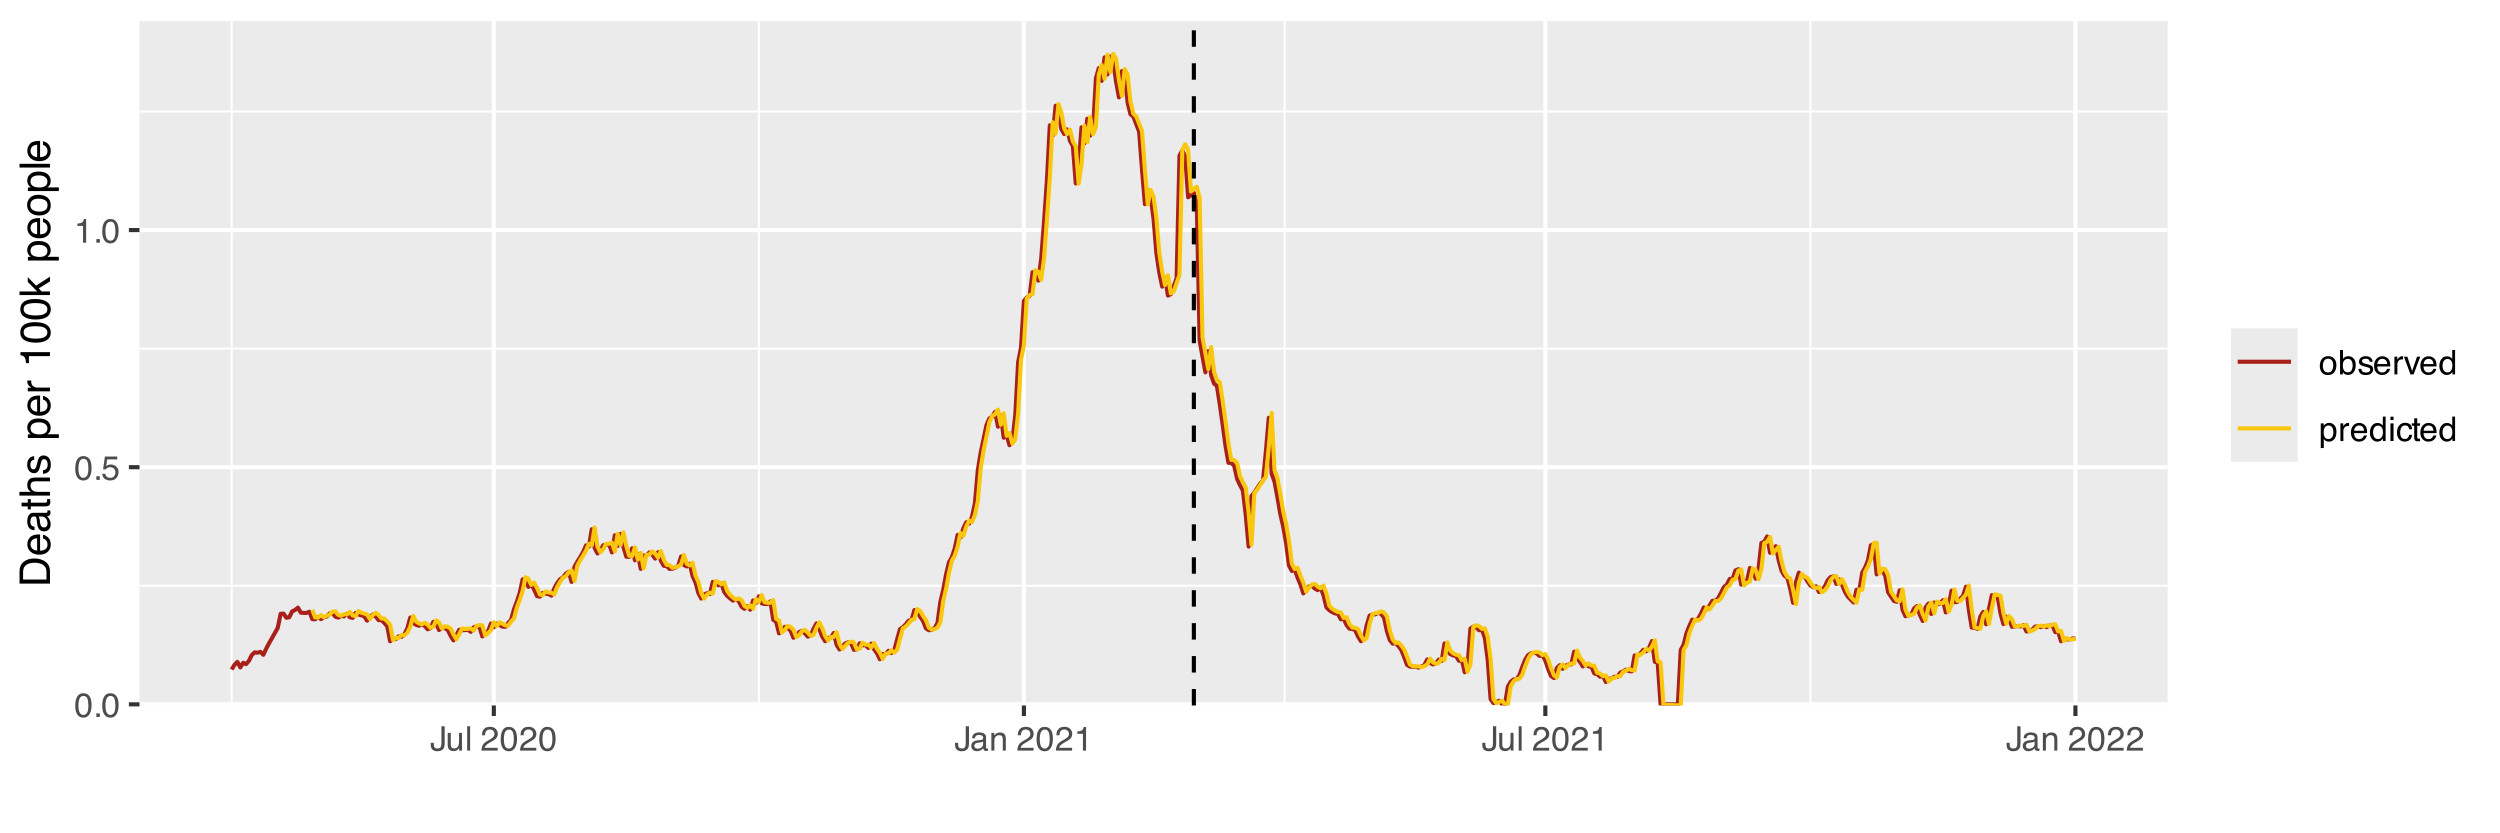 <?xml version="1.0" encoding="UTF-8"?>
<svg xmlns="http://www.w3.org/2000/svg" xmlns:xlink="http://www.w3.org/1999/xlink" width="648" height="216" viewBox="0 0 648 216">
<defs>
<g>
<g id="glyph-0-0">
<path d="M 0.281 0 L 0.281 -6.312 L 5.297 -6.312 L 5.297 0 Z M 4.5 -0.797 L 4.5 -5.516 L 1.078 -5.516 L 1.078 -0.797 Z M 4.5 -0.797 "/>
</g>
<g id="glyph-0-1">
<path d="M 2.375 -6.156 C 3.176 -6.156 3.754 -5.828 4.109 -5.172 C 4.379 -4.66 4.516 -3.961 4.516 -3.078 C 4.516 -2.242 4.391 -1.555 4.141 -1.016 C 3.785 -0.223 3.195 0.172 2.375 0.172 C 1.633 0.172 1.082 -0.148 0.719 -0.797 C 0.426 -1.328 0.281 -2.047 0.281 -2.953 C 0.281 -3.648 0.367 -4.25 0.547 -4.75 C 0.879 -5.688 1.488 -6.156 2.375 -6.156 Z M 2.375 -0.531 C 2.77 -0.531 3.086 -0.707 3.328 -1.062 C 3.566 -1.426 3.688 -2.086 3.688 -3.047 C 3.688 -3.754 3.598 -4.332 3.422 -4.781 C 3.254 -5.227 2.922 -5.453 2.422 -5.453 C 1.973 -5.453 1.641 -5.238 1.422 -4.812 C 1.211 -4.383 1.109 -3.754 1.109 -2.922 C 1.109 -2.297 1.176 -1.789 1.312 -1.406 C 1.52 -0.82 1.875 -0.531 2.375 -0.531 Z M 2.375 -0.531 "/>
</g>
<g id="glyph-0-2">
<path d="M 0.75 -0.938 L 1.656 -0.938 L 1.656 0 L 0.75 0 Z M 0.75 -0.938 "/>
</g>
<g id="glyph-0-3">
<path d="M 1.094 -1.562 C 1.133 -1.125 1.336 -0.82 1.703 -0.656 C 1.879 -0.57 2.094 -0.531 2.344 -0.531 C 2.801 -0.531 3.141 -0.676 3.359 -0.969 C 3.578 -1.258 3.688 -1.582 3.688 -1.938 C 3.688 -2.363 3.555 -2.691 3.297 -2.922 C 3.035 -3.16 2.719 -3.281 2.344 -3.281 C 2.082 -3.281 1.852 -3.227 1.656 -3.125 C 1.469 -3.02 1.305 -2.879 1.172 -2.703 L 0.5 -2.734 L 0.969 -6.047 L 4.172 -6.047 L 4.172 -5.297 L 1.562 -5.297 L 1.297 -3.594 C 1.43 -3.695 1.566 -3.773 1.703 -3.828 C 1.93 -3.93 2.195 -3.984 2.5 -3.984 C 3.062 -3.984 3.535 -3.801 3.922 -3.438 C 4.316 -3.07 4.516 -2.609 4.516 -2.047 C 4.516 -1.461 4.332 -0.945 3.969 -0.5 C 3.613 -0.062 3.047 0.156 2.266 0.156 C 1.754 0.156 1.305 0.016 0.922 -0.266 C 0.547 -0.547 0.332 -0.977 0.281 -1.562 Z M 1.094 -1.562 "/>
</g>
<g id="glyph-0-4">
<path d="M 0.844 -4.359 L 0.844 -4.953 C 1.395 -5.004 1.781 -5.094 2 -5.219 C 2.227 -5.344 2.395 -5.645 2.5 -6.125 L 3.109 -6.125 L 3.109 0 L 2.297 0 L 2.297 -4.359 Z M 0.844 -4.359 "/>
</g>
<g id="glyph-0-5">
<path d="M 3.766 -1.875 C 3.766 -1.344 3.688 -0.93 3.531 -0.641 C 3.238 -0.098 2.68 0.172 1.859 0.172 C 1.391 0.172 0.988 0.047 0.656 -0.203 C 0.32 -0.461 0.156 -0.922 0.156 -1.578 L 0.156 -2.031 L 0.953 -2.031 L 0.953 -1.578 C 0.953 -1.234 1.023 -0.973 1.172 -0.797 C 1.328 -0.629 1.57 -0.547 1.906 -0.547 C 2.352 -0.547 2.648 -0.703 2.797 -1.016 C 2.879 -1.211 2.922 -1.578 2.922 -2.109 L 2.922 -6.312 L 3.766 -6.312 Z M 3.766 -1.875 "/>
</g>
<g id="glyph-0-6">
<path d="M 1.344 -4.594 L 1.344 -1.547 C 1.344 -1.305 1.379 -1.113 1.453 -0.969 C 1.586 -0.695 1.844 -0.562 2.219 -0.562 C 2.758 -0.562 3.125 -0.801 3.312 -1.281 C 3.426 -1.539 3.484 -1.895 3.484 -2.344 L 3.484 -4.594 L 4.25 -4.594 L 4.25 0 L 3.516 0 L 3.531 -0.672 C 3.426 -0.504 3.301 -0.359 3.156 -0.234 C 2.863 0.004 2.504 0.125 2.078 0.125 C 1.422 0.125 0.977 -0.094 0.75 -0.531 C 0.613 -0.77 0.547 -1.082 0.547 -1.469 L 0.547 -4.594 Z M 2.406 -4.719 Z M 2.406 -4.719 "/>
</g>
<g id="glyph-0-7">
<path d="M 0.594 -6.312 L 1.359 -6.312 L 1.359 0 L 0.594 0 Z M 0.594 -6.312 "/>
</g>
<g id="glyph-0-8">
</g>
<g id="glyph-0-9">
<path d="M 0.281 0 C 0.301 -0.531 0.406 -0.988 0.594 -1.375 C 0.789 -1.77 1.164 -2.129 1.719 -2.453 L 2.547 -2.922 C 2.91 -3.141 3.164 -3.328 3.312 -3.484 C 3.551 -3.711 3.672 -3.984 3.672 -4.297 C 3.672 -4.648 3.562 -4.93 3.344 -5.141 C 3.133 -5.359 2.848 -5.469 2.484 -5.469 C 1.961 -5.469 1.598 -5.266 1.391 -4.859 C 1.285 -4.648 1.227 -4.352 1.219 -3.969 L 0.422 -3.969 C 0.43 -4.5 0.531 -4.938 0.719 -5.281 C 1.051 -5.875 1.645 -6.172 2.5 -6.172 C 3.195 -6.172 3.707 -5.977 4.031 -5.594 C 4.363 -5.219 4.531 -4.797 4.531 -4.328 C 4.531 -3.836 4.352 -3.414 4 -3.062 C 3.801 -2.863 3.441 -2.617 2.922 -2.328 L 2.344 -2 C 2.062 -1.844 1.836 -1.695 1.672 -1.562 C 1.391 -1.312 1.211 -1.035 1.141 -0.734 L 4.5 -0.734 L 4.5 0 Z M 0.281 0 "/>
</g>
<g id="glyph-0-10">
<path d="M 1.156 -1.219 C 1.156 -1 1.238 -0.82 1.406 -0.688 C 1.57 -0.562 1.766 -0.5 1.984 -0.5 C 2.254 -0.5 2.52 -0.562 2.781 -0.688 C 3.207 -0.895 3.422 -1.238 3.422 -1.719 L 3.422 -2.344 C 3.328 -2.281 3.203 -2.227 3.047 -2.188 C 2.898 -2.145 2.754 -2.117 2.609 -2.109 L 2.141 -2.047 C 1.867 -2.004 1.66 -1.945 1.516 -1.875 C 1.273 -1.738 1.156 -1.52 1.156 -1.219 Z M 3.031 -2.781 C 3.207 -2.812 3.328 -2.891 3.391 -3.016 C 3.422 -3.078 3.438 -3.176 3.438 -3.312 C 3.438 -3.57 3.344 -3.758 3.156 -3.875 C 2.969 -4 2.703 -4.062 2.359 -4.062 C 1.953 -4.062 1.664 -3.953 1.5 -3.734 C 1.406 -3.609 1.344 -3.43 1.312 -3.203 L 0.594 -3.203 C 0.602 -3.766 0.785 -4.156 1.141 -4.375 C 1.492 -4.602 1.906 -4.719 2.375 -4.719 C 2.914 -4.719 3.352 -4.613 3.688 -4.406 C 4.02 -4.195 4.188 -3.875 4.188 -3.438 L 4.188 -0.797 C 4.188 -0.711 4.203 -0.645 4.234 -0.594 C 4.273 -0.551 4.348 -0.531 4.453 -0.531 C 4.484 -0.531 4.52 -0.531 4.562 -0.531 C 4.602 -0.531 4.648 -0.535 4.703 -0.547 L 4.703 0.016 C 4.578 0.055 4.484 0.078 4.422 0.078 C 4.359 0.086 4.273 0.094 4.172 0.094 C 3.898 0.094 3.707 0 3.594 -0.188 C 3.531 -0.281 3.484 -0.422 3.453 -0.609 C 3.297 -0.398 3.07 -0.219 2.781 -0.062 C 2.488 0.082 2.16 0.156 1.797 0.156 C 1.367 0.156 1.02 0.023 0.75 -0.234 C 0.488 -0.492 0.359 -0.816 0.359 -1.203 C 0.359 -1.629 0.488 -1.957 0.75 -2.188 C 1.02 -2.426 1.367 -2.578 1.797 -2.641 Z M 2.391 -4.719 Z M 2.391 -4.719 "/>
</g>
<g id="glyph-0-11">
<path d="M 0.562 -4.594 L 1.297 -4.594 L 1.297 -3.953 C 1.516 -4.211 1.742 -4.398 1.984 -4.516 C 2.234 -4.641 2.508 -4.703 2.812 -4.703 C 3.457 -4.703 3.895 -4.473 4.125 -4.016 C 4.25 -3.766 4.312 -3.41 4.312 -2.953 L 4.312 0 L 3.531 0 L 3.531 -2.906 C 3.531 -3.176 3.488 -3.398 3.406 -3.578 C 3.27 -3.859 3.02 -4 2.656 -4 C 2.477 -4 2.328 -3.984 2.203 -3.953 C 1.992 -3.891 1.812 -3.766 1.656 -3.578 C 1.52 -3.422 1.43 -3.258 1.391 -3.094 C 1.359 -2.938 1.344 -2.707 1.344 -2.406 L 1.344 0 L 0.562 0 Z M 2.391 -4.719 Z M 2.391 -4.719 "/>
</g>
<g id="glyph-0-12">
<path d="M 2.391 -0.5 C 2.898 -0.5 3.25 -0.691 3.438 -1.078 C 3.633 -1.461 3.734 -1.895 3.734 -2.375 C 3.734 -2.801 3.664 -3.148 3.531 -3.422 C 3.312 -3.848 2.938 -4.062 2.406 -4.062 C 1.926 -4.062 1.578 -3.879 1.359 -3.516 C 1.148 -3.16 1.047 -2.727 1.047 -2.219 C 1.047 -1.727 1.148 -1.316 1.359 -0.984 C 1.578 -0.66 1.922 -0.5 2.391 -0.5 Z M 2.422 -4.734 C 3.016 -4.734 3.516 -4.535 3.922 -4.141 C 4.336 -3.742 4.547 -3.16 4.547 -2.391 C 4.547 -1.648 4.363 -1.035 4 -0.547 C 3.633 -0.066 3.07 0.172 2.312 0.172 C 1.688 0.172 1.188 -0.039 0.812 -0.469 C 0.438 -0.895 0.25 -1.473 0.25 -2.203 C 0.25 -2.973 0.445 -3.586 0.844 -4.047 C 1.238 -4.504 1.766 -4.734 2.422 -4.734 Z M 2.391 -4.719 Z M 2.391 -4.719 "/>
</g>
<g id="glyph-0-13">
<path d="M 0.5 -6.328 L 1.266 -6.328 L 1.266 -4.047 C 1.43 -4.266 1.629 -4.43 1.859 -4.547 C 2.098 -4.66 2.352 -4.719 2.625 -4.719 C 3.195 -4.719 3.66 -4.52 4.016 -4.125 C 4.379 -3.738 4.562 -3.16 4.562 -2.391 C 4.562 -1.66 4.383 -1.055 4.031 -0.578 C 3.676 -0.098 3.188 0.141 2.562 0.141 C 2.219 0.141 1.922 0.055 1.672 -0.109 C 1.535 -0.203 1.383 -0.363 1.219 -0.594 L 1.219 0 L 0.5 0 Z M 2.516 -0.531 C 2.93 -0.531 3.242 -0.695 3.453 -1.031 C 3.66 -1.363 3.766 -1.801 3.766 -2.344 C 3.766 -2.832 3.66 -3.234 3.453 -3.547 C 3.242 -3.867 2.938 -4.031 2.531 -4.031 C 2.188 -4.031 1.879 -3.898 1.609 -3.641 C 1.348 -3.379 1.219 -2.945 1.219 -2.344 C 1.219 -1.914 1.27 -1.566 1.375 -1.297 C 1.582 -0.785 1.961 -0.531 2.516 -0.531 Z M 2.516 -0.531 "/>
</g>
<g id="glyph-0-14">
<path d="M 1.031 -1.438 C 1.051 -1.188 1.113 -0.988 1.219 -0.844 C 1.414 -0.602 1.754 -0.484 2.234 -0.484 C 2.516 -0.484 2.766 -0.539 2.984 -0.656 C 3.203 -0.781 3.312 -0.973 3.312 -1.234 C 3.312 -1.43 3.223 -1.582 3.047 -1.688 C 2.941 -1.75 2.723 -1.82 2.391 -1.906 L 1.781 -2.062 C 1.383 -2.164 1.094 -2.273 0.906 -2.391 C 0.57 -2.598 0.406 -2.891 0.406 -3.266 C 0.406 -3.691 0.562 -4.039 0.875 -4.312 C 1.195 -4.582 1.617 -4.719 2.141 -4.719 C 2.836 -4.719 3.336 -4.516 3.641 -4.109 C 3.836 -3.848 3.93 -3.57 3.922 -3.281 L 3.203 -3.281 C 3.18 -3.457 3.117 -3.613 3.016 -3.75 C 2.836 -3.957 2.531 -4.062 2.094 -4.062 C 1.801 -4.062 1.578 -4.004 1.422 -3.891 C 1.273 -3.773 1.203 -3.629 1.203 -3.453 C 1.203 -3.254 1.301 -3.094 1.5 -2.969 C 1.613 -2.895 1.781 -2.832 2 -2.781 L 2.516 -2.656 C 3.066 -2.52 3.438 -2.391 3.625 -2.266 C 3.926 -2.066 4.078 -1.754 4.078 -1.328 C 4.078 -0.922 3.922 -0.566 3.609 -0.266 C 3.305 0.023 2.832 0.172 2.188 0.172 C 1.508 0.172 1.023 0.02 0.734 -0.281 C 0.453 -0.594 0.301 -0.977 0.281 -1.438 Z M 2.172 -4.719 Z M 2.172 -4.719 "/>
</g>
<g id="glyph-0-15">
<path d="M 2.484 -4.703 C 2.805 -4.703 3.117 -4.625 3.422 -4.469 C 3.734 -4.32 3.969 -4.125 4.125 -3.875 C 4.281 -3.645 4.383 -3.375 4.438 -3.062 C 4.488 -2.852 4.516 -2.516 4.516 -2.047 L 1.141 -2.047 C 1.148 -1.586 1.258 -1.211 1.469 -0.922 C 1.676 -0.641 1.992 -0.5 2.422 -0.5 C 2.828 -0.5 3.148 -0.633 3.391 -0.906 C 3.523 -1.062 3.625 -1.238 3.688 -1.438 L 4.453 -1.438 C 4.43 -1.27 4.363 -1.082 4.25 -0.875 C 4.133 -0.664 4.004 -0.5 3.859 -0.375 C 3.629 -0.145 3.344 0.008 3 0.094 C 2.812 0.133 2.598 0.156 2.359 0.156 C 1.785 0.156 1.301 -0.051 0.906 -0.469 C 0.508 -0.883 0.312 -1.469 0.312 -2.219 C 0.312 -2.945 0.508 -3.539 0.906 -4 C 1.312 -4.469 1.836 -4.703 2.484 -4.703 Z M 3.719 -2.672 C 3.688 -3.004 3.613 -3.27 3.5 -3.469 C 3.281 -3.844 2.926 -4.031 2.438 -4.031 C 2.082 -4.031 1.785 -3.898 1.547 -3.641 C 1.305 -3.391 1.176 -3.066 1.156 -2.672 Z M 2.406 -4.719 Z M 2.406 -4.719 "/>
</g>
<g id="glyph-0-16">
<path d="M 0.594 -4.594 L 1.328 -4.594 L 1.328 -3.812 C 1.379 -3.957 1.523 -4.141 1.766 -4.359 C 2.004 -4.586 2.273 -4.703 2.578 -4.703 C 2.586 -4.703 2.609 -4.695 2.641 -4.688 C 2.68 -4.688 2.742 -4.688 2.828 -4.688 L 2.828 -3.859 C 2.773 -3.867 2.727 -3.875 2.688 -3.875 C 2.656 -3.883 2.617 -3.891 2.578 -3.891 C 2.18 -3.891 1.879 -3.766 1.672 -3.516 C 1.461 -3.266 1.359 -2.973 1.359 -2.641 L 1.359 0 L 0.594 0 Z M 0.594 -4.594 "/>
</g>
<g id="glyph-0-17">
<path d="M 0.938 -4.594 L 2.172 -0.859 L 3.453 -4.594 L 4.297 -4.594 L 2.562 0 L 1.75 0 L 0.047 -4.594 Z M 0.938 -4.594 "/>
</g>
<g id="glyph-0-18">
<path d="M 1.062 -2.25 C 1.062 -1.75 1.164 -1.332 1.375 -1 C 1.582 -0.676 1.914 -0.516 2.375 -0.516 C 2.727 -0.516 3.02 -0.664 3.25 -0.969 C 3.488 -1.281 3.609 -1.723 3.609 -2.297 C 3.609 -2.879 3.488 -3.305 3.25 -3.578 C 3.008 -3.859 2.711 -4 2.359 -4 C 1.973 -4 1.66 -3.848 1.422 -3.547 C 1.18 -3.254 1.062 -2.82 1.062 -2.25 Z M 2.219 -4.688 C 2.57 -4.688 2.867 -4.609 3.109 -4.453 C 3.242 -4.367 3.398 -4.219 3.578 -4 L 3.578 -6.328 L 4.312 -6.328 L 4.312 0 L 3.625 0 L 3.625 -0.641 C 3.438 -0.359 3.219 -0.156 2.969 -0.031 C 2.727 0.094 2.453 0.156 2.141 0.156 C 1.617 0.156 1.172 -0.055 0.797 -0.484 C 0.422 -0.91 0.234 -1.484 0.234 -2.203 C 0.234 -2.867 0.406 -3.445 0.75 -3.938 C 1.094 -4.438 1.582 -4.688 2.219 -4.688 Z M 2.219 -4.688 "/>
</g>
<g id="glyph-0-19">
<path d="M 2.516 -0.516 C 2.867 -0.516 3.164 -0.664 3.406 -0.969 C 3.645 -1.27 3.766 -1.723 3.766 -2.328 C 3.766 -2.691 3.711 -3.004 3.609 -3.266 C 3.41 -3.773 3.047 -4.031 2.516 -4.031 C 1.973 -4.031 1.602 -3.766 1.406 -3.234 C 1.301 -2.941 1.25 -2.578 1.25 -2.141 C 1.25 -1.785 1.301 -1.484 1.406 -1.234 C 1.602 -0.754 1.973 -0.516 2.516 -0.516 Z M 0.5 -4.578 L 1.266 -4.578 L 1.266 -3.969 C 1.41 -4.176 1.578 -4.336 1.766 -4.453 C 2.023 -4.629 2.332 -4.719 2.688 -4.719 C 3.207 -4.719 3.648 -4.516 4.016 -4.109 C 4.379 -3.711 4.562 -3.145 4.562 -2.406 C 4.562 -1.395 4.297 -0.676 3.766 -0.25 C 3.43 0.02 3.047 0.156 2.609 0.156 C 2.266 0.156 1.973 0.078 1.734 -0.078 C 1.598 -0.16 1.445 -0.305 1.281 -0.516 L 1.281 1.828 L 0.5 1.828 Z M 0.5 -4.578 "/>
</g>
<g id="glyph-0-20">
<path d="M 0.562 -4.578 L 1.359 -4.578 L 1.359 0 L 0.562 0 Z M 0.562 -6.312 L 1.359 -6.312 L 1.359 -5.438 L 0.562 -5.438 Z M 0.562 -6.312 "/>
</g>
<g id="glyph-0-21">
<path d="M 2.344 -4.734 C 2.863 -4.734 3.285 -4.609 3.609 -4.359 C 3.93 -4.109 4.125 -3.672 4.188 -3.047 L 3.438 -3.047 C 3.395 -3.336 3.289 -3.578 3.125 -3.766 C 2.957 -3.953 2.695 -4.047 2.344 -4.047 C 1.852 -4.047 1.5 -3.801 1.281 -3.312 C 1.145 -3.008 1.078 -2.629 1.078 -2.172 C 1.078 -1.703 1.172 -1.312 1.359 -1 C 1.555 -0.688 1.867 -0.531 2.297 -0.531 C 2.609 -0.531 2.859 -0.625 3.047 -0.812 C 3.234 -1.008 3.363 -1.281 3.438 -1.625 L 4.188 -1.625 C 4.102 -1.02 3.891 -0.57 3.547 -0.281 C 3.203 0 2.766 0.141 2.234 0.141 C 1.629 0.141 1.145 -0.078 0.781 -0.516 C 0.426 -0.961 0.25 -1.516 0.25 -2.172 C 0.25 -2.984 0.445 -3.613 0.844 -4.062 C 1.238 -4.508 1.738 -4.734 2.344 -4.734 Z M 2.219 -4.719 Z M 2.219 -4.719 "/>
</g>
<g id="glyph-0-22">
<path d="M 0.719 -5.891 L 1.5 -5.891 L 1.5 -4.594 L 2.234 -4.594 L 2.234 -3.969 L 1.5 -3.969 L 1.5 -0.969 C 1.5 -0.801 1.555 -0.691 1.672 -0.641 C 1.723 -0.609 1.82 -0.594 1.969 -0.594 C 2 -0.594 2.035 -0.594 2.078 -0.594 C 2.129 -0.594 2.18 -0.598 2.234 -0.609 L 2.234 0 C 2.148 0.02 2.055 0.035 1.953 0.047 C 1.859 0.066 1.758 0.078 1.656 0.078 C 1.289 0.078 1.039 -0.016 0.906 -0.203 C 0.781 -0.391 0.719 -0.629 0.719 -0.922 L 0.719 -3.969 L 0.094 -3.969 L 0.094 -4.594 L 0.719 -4.594 Z M 0.719 -5.891 "/>
</g>
<g id="glyph-1-0">
<path d="M 0 -0.359 L -7.891 -0.359 L -7.891 -6.625 L 0 -6.625 Z M -0.984 -5.625 L -6.906 -5.625 L -6.906 -1.344 L -0.984 -1.344 Z M -0.984 -5.625 "/>
</g>
<g id="glyph-1-1">
<path d="M -0.906 -3.875 C -0.906 -4.227 -0.945 -4.523 -1.031 -4.766 C -1.164 -5.172 -1.43 -5.508 -1.828 -5.781 C -2.148 -5.988 -2.562 -6.141 -3.062 -6.234 C -3.352 -6.285 -3.629 -6.312 -3.891 -6.312 C -4.859 -6.312 -5.613 -6.117 -6.156 -5.734 C -6.695 -5.348 -6.969 -4.723 -6.969 -3.859 L -6.969 -1.953 L -0.906 -1.953 Z M -7.891 -0.891 L -7.891 -4.078 C -7.891 -5.16 -7.504 -6.004 -6.734 -6.609 C -6.035 -7.141 -5.145 -7.406 -4.062 -7.406 C -3.227 -7.406 -2.473 -7.25 -1.797 -6.938 C -0.598 -6.383 0 -5.43 0 -4.078 L 0 -0.891 Z M -7.891 -0.891 "/>
</g>
<g id="glyph-1-2">
<path d="M -5.875 -3.109 C -5.875 -3.516 -5.781 -3.906 -5.594 -4.281 C -5.406 -4.664 -5.156 -4.961 -4.844 -5.172 C -4.562 -5.359 -4.223 -5.484 -3.828 -5.547 C -3.566 -5.609 -3.145 -5.641 -2.562 -5.641 L -2.562 -1.422 C -1.977 -1.441 -1.508 -1.578 -1.156 -1.828 C -0.812 -2.086 -0.641 -2.488 -0.641 -3.031 C -0.641 -3.539 -0.805 -3.945 -1.141 -4.25 C -1.328 -4.414 -1.551 -4.535 -1.812 -4.609 L -1.812 -5.562 C -1.594 -5.531 -1.352 -5.441 -1.094 -5.297 C -0.832 -5.16 -0.625 -5.004 -0.469 -4.828 C -0.176 -4.535 0.02 -4.176 0.125 -3.75 C 0.176 -3.508 0.203 -3.242 0.203 -2.953 C 0.203 -2.234 -0.055 -1.625 -0.578 -1.125 C -1.098 -0.633 -1.828 -0.391 -2.766 -0.391 C -3.691 -0.391 -4.441 -0.641 -5.016 -1.141 C -5.586 -1.641 -5.875 -2.297 -5.875 -3.109 Z M -3.328 -4.641 C -3.754 -4.609 -4.094 -4.52 -4.344 -4.375 C -4.801 -4.102 -5.031 -3.66 -5.031 -3.047 C -5.031 -2.598 -4.867 -2.223 -4.547 -1.922 C -4.234 -1.629 -3.828 -1.473 -3.328 -1.453 Z M -5.891 -3.016 Z M -5.891 -3.016 "/>
</g>
<g id="glyph-1-3">
<path d="M -1.531 -1.453 C -1.25 -1.453 -1.023 -1.551 -0.859 -1.75 C -0.703 -1.957 -0.625 -2.203 -0.625 -2.484 C -0.625 -2.816 -0.703 -3.145 -0.859 -3.469 C -1.117 -4.008 -1.551 -4.281 -2.156 -4.281 L -2.922 -4.281 C -2.848 -4.156 -2.785 -4 -2.734 -3.812 C -2.691 -3.633 -2.656 -3.453 -2.625 -3.266 L -2.562 -2.688 C -2.508 -2.332 -2.438 -2.066 -2.344 -1.891 C -2.164 -1.598 -1.895 -1.453 -1.531 -1.453 Z M -3.484 -3.797 C -3.516 -4.016 -3.609 -4.16 -3.766 -4.234 C -3.848 -4.273 -3.973 -4.297 -4.141 -4.297 C -4.461 -4.297 -4.695 -4.176 -4.844 -3.938 C -5 -3.707 -5.078 -3.375 -5.078 -2.938 C -5.078 -2.438 -4.941 -2.082 -4.672 -1.875 C -4.516 -1.75 -4.289 -1.672 -4 -1.641 L -4 -0.734 C -4.707 -0.754 -5.195 -0.984 -5.469 -1.422 C -5.75 -1.867 -5.891 -2.383 -5.891 -2.969 C -5.891 -3.645 -5.758 -4.191 -5.5 -4.609 C -5.25 -5.035 -4.848 -5.25 -4.297 -5.25 L -0.984 -5.25 C -0.891 -5.25 -0.812 -5.266 -0.75 -5.297 C -0.688 -5.336 -0.656 -5.426 -0.656 -5.562 C -0.656 -5.602 -0.656 -5.648 -0.656 -5.703 C -0.664 -5.766 -0.676 -5.82 -0.688 -5.875 L 0.031 -5.875 C 0.07 -5.727 0.098 -5.613 0.109 -5.531 C 0.117 -5.457 0.125 -5.352 0.125 -5.219 C 0.125 -4.883 0.004 -4.641 -0.234 -4.484 C -0.359 -4.41 -0.535 -4.359 -0.766 -4.328 C -0.504 -4.129 -0.281 -3.844 -0.094 -3.469 C 0.094 -3.102 0.188 -2.695 0.188 -2.25 C 0.188 -1.719 0.023 -1.281 -0.297 -0.938 C -0.617 -0.602 -1.023 -0.438 -1.516 -0.438 C -2.047 -0.438 -2.457 -0.602 -2.75 -0.938 C -3.039 -1.27 -3.223 -1.707 -3.297 -2.25 Z M -5.891 -2.984 Z M -5.891 -2.984 "/>
</g>
<g id="glyph-1-4">
<path d="M -7.359 -0.906 L -7.359 -1.875 L -5.75 -1.875 L -5.75 -2.797 L -4.969 -2.797 L -4.969 -1.875 L -1.203 -1.875 C -1.004 -1.875 -0.875 -1.941 -0.812 -2.078 C -0.77 -2.16 -0.75 -2.285 -0.75 -2.453 C -0.75 -2.504 -0.75 -2.555 -0.75 -2.609 C -0.75 -2.66 -0.754 -2.723 -0.766 -2.797 L 0 -2.797 C 0.031 -2.68 0.051 -2.562 0.062 -2.438 C 0.082 -2.32 0.094 -2.195 0.094 -2.062 C 0.094 -1.613 -0.02 -1.305 -0.25 -1.141 C -0.488 -0.984 -0.789 -0.906 -1.156 -0.906 L -4.969 -0.906 L -4.969 -0.125 L -5.75 -0.125 L -5.75 -0.906 Z M -7.359 -0.906 "/>
</g>
<g id="glyph-1-5">
<path d="M -7.922 -0.703 L -7.922 -1.672 L -4.969 -1.672 C -5.258 -1.898 -5.469 -2.109 -5.594 -2.297 C -5.789 -2.609 -5.891 -2.992 -5.891 -3.453 C -5.891 -4.285 -5.598 -4.852 -5.016 -5.156 C -4.691 -5.312 -4.25 -5.391 -3.688 -5.391 L 0 -5.391 L 0 -4.406 L -3.625 -4.406 C -4.051 -4.406 -4.363 -4.352 -4.562 -4.25 C -4.875 -4.07 -5.031 -3.738 -5.031 -3.25 C -5.031 -2.852 -4.891 -2.488 -4.609 -2.156 C -4.336 -1.832 -3.816 -1.672 -3.047 -1.672 L 0 -1.672 L 0 -0.703 Z M -7.922 -0.703 "/>
</g>
<g id="glyph-1-6">
<path d="M -1.812 -1.281 C -1.488 -1.312 -1.238 -1.395 -1.062 -1.531 C -0.75 -1.77 -0.594 -2.191 -0.594 -2.797 C -0.594 -3.148 -0.672 -3.461 -0.828 -3.734 C -0.984 -4.004 -1.223 -4.141 -1.547 -4.141 C -1.797 -4.141 -1.984 -4.031 -2.109 -3.812 C -2.191 -3.676 -2.285 -3.398 -2.391 -2.984 L -2.578 -2.219 C -2.703 -1.727 -2.836 -1.367 -2.984 -1.141 C -3.254 -0.723 -3.617 -0.516 -4.078 -0.516 C -4.617 -0.516 -5.055 -0.707 -5.391 -1.094 C -5.734 -1.488 -5.906 -2.02 -5.906 -2.688 C -5.906 -3.551 -5.648 -4.176 -5.141 -4.562 C -4.816 -4.801 -4.469 -4.914 -4.094 -4.906 L -4.094 -4 C -4.312 -3.977 -4.508 -3.898 -4.688 -3.766 C -4.945 -3.547 -5.078 -3.16 -5.078 -2.609 C -5.078 -2.242 -5.004 -1.969 -4.859 -1.781 C -4.723 -1.594 -4.539 -1.5 -4.312 -1.5 C -4.062 -1.5 -3.863 -1.625 -3.719 -1.875 C -3.625 -2.008 -3.539 -2.219 -3.469 -2.5 L -3.312 -3.141 C -3.145 -3.836 -2.984 -4.301 -2.828 -4.531 C -2.578 -4.914 -2.191 -5.109 -1.672 -5.109 C -1.148 -5.109 -0.703 -4.91 -0.328 -4.516 C 0.035 -4.129 0.219 -3.539 0.219 -2.75 C 0.219 -1.895 0.023 -1.285 -0.359 -0.922 C -0.754 -0.566 -1.238 -0.379 -1.812 -0.359 Z M -5.891 -2.719 Z M -5.891 -2.719 "/>
</g>
<g id="glyph-1-7">
</g>
<g id="glyph-1-8">
<path d="M -0.656 -3.141 C -0.656 -3.586 -0.844 -3.957 -1.219 -4.25 C -1.594 -4.551 -2.156 -4.703 -2.906 -4.703 C -3.363 -4.703 -3.758 -4.641 -4.094 -4.516 C -4.727 -4.266 -5.047 -3.805 -5.047 -3.141 C -5.047 -2.461 -4.711 -2.004 -4.047 -1.766 C -3.68 -1.629 -3.223 -1.562 -2.672 -1.562 C -2.234 -1.562 -1.859 -1.629 -1.547 -1.766 C -0.953 -2.016 -0.656 -2.473 -0.656 -3.141 Z M -5.719 -0.641 L -5.719 -1.578 L -4.969 -1.578 C -5.227 -1.766 -5.426 -1.973 -5.562 -2.203 C -5.781 -2.535 -5.891 -2.922 -5.891 -3.359 C -5.891 -4.004 -5.641 -4.555 -5.141 -5.016 C -4.641 -5.473 -3.926 -5.703 -3 -5.703 C -1.75 -5.703 -0.852 -5.375 -0.312 -4.719 C 0.02 -4.301 0.188 -3.816 0.188 -3.266 C 0.188 -2.828 0.094 -2.461 -0.094 -2.172 C -0.195 -2.004 -0.379 -1.812 -0.641 -1.594 L 2.297 -1.594 L 2.297 -0.641 Z M -5.719 -0.641 "/>
</g>
<g id="glyph-1-9">
<path d="M -5.75 -0.734 L -5.75 -1.656 L -4.766 -1.656 C -4.953 -1.727 -5.18 -1.91 -5.453 -2.203 C -5.734 -2.492 -5.875 -2.832 -5.875 -3.219 C -5.875 -3.238 -5.875 -3.27 -5.875 -3.312 C -5.875 -3.352 -5.867 -3.426 -5.859 -3.531 L -4.828 -3.531 C -4.836 -3.477 -4.844 -3.426 -4.844 -3.375 C -4.852 -3.32 -4.859 -3.27 -4.859 -3.219 C -4.859 -2.727 -4.703 -2.352 -4.391 -2.094 C -4.078 -1.832 -3.719 -1.703 -3.312 -1.703 L 0 -1.703 L 0 -0.734 Z M -5.75 -0.734 "/>
</g>
<g id="glyph-1-10">
<path d="M -5.453 -1.047 L -6.188 -1.047 C -6.258 -1.742 -6.375 -2.227 -6.531 -2.5 C -6.688 -2.781 -7.062 -2.988 -7.656 -3.125 L -7.656 -3.891 L 0 -3.891 L 0 -2.859 L -5.453 -2.859 Z M -5.453 -1.047 "/>
</g>
<g id="glyph-1-11">
<path d="M -7.688 -2.969 C -7.688 -3.969 -7.281 -4.691 -6.469 -5.141 C -5.832 -5.484 -4.961 -5.656 -3.859 -5.656 C -2.805 -5.656 -1.941 -5.5 -1.266 -5.188 C -0.285 -4.727 0.203 -3.988 0.203 -2.969 C 0.203 -2.039 -0.195 -1.352 -1 -0.906 C -1.664 -0.531 -2.562 -0.344 -3.688 -0.344 C -4.562 -0.344 -5.312 -0.457 -5.938 -0.688 C -7.102 -1.102 -7.688 -1.863 -7.688 -2.969 Z M -0.672 -2.969 C -0.672 -3.469 -0.891 -3.863 -1.328 -4.156 C -1.773 -4.457 -2.602 -4.609 -3.812 -4.609 C -4.688 -4.609 -5.406 -4.5 -5.969 -4.281 C -6.539 -4.07 -6.828 -3.656 -6.828 -3.031 C -6.828 -2.469 -6.555 -2.051 -6.016 -1.781 C -5.484 -1.52 -4.695 -1.391 -3.656 -1.391 C -2.863 -1.391 -2.234 -1.473 -1.766 -1.641 C -1.035 -1.898 -0.672 -2.344 -0.672 -2.969 Z M -0.672 -2.969 "/>
</g>
<g id="glyph-1-12">
<path d="M -7.891 -0.688 L -7.891 -1.609 L -3.312 -1.609 L -5.75 -4.094 L -5.75 -5.328 L -3.594 -3.125 L 0 -5.453 L 0 -4.219 L -2.906 -2.422 L -2.156 -1.609 L 0 -1.609 L 0 -0.688 Z M -7.891 -0.688 "/>
</g>
<g id="glyph-1-13">
<path d="M -0.625 -2.984 C -0.625 -3.629 -0.863 -4.07 -1.344 -4.312 C -1.832 -4.551 -2.375 -4.672 -2.969 -4.672 C -3.508 -4.672 -3.945 -4.582 -4.281 -4.406 C -4.812 -4.133 -5.078 -3.664 -5.078 -3 C -5.078 -2.406 -4.848 -1.973 -4.391 -1.703 C -3.941 -1.441 -3.398 -1.312 -2.766 -1.312 C -2.148 -1.312 -1.641 -1.441 -1.234 -1.703 C -0.828 -1.973 -0.625 -2.398 -0.625 -2.984 Z M -5.922 -3.031 C -5.922 -3.77 -5.672 -4.395 -5.172 -4.906 C -4.68 -5.414 -3.957 -5.672 -3 -5.672 C -2.07 -5.672 -1.305 -5.445 -0.703 -5 C -0.098 -4.551 0.203 -3.852 0.203 -2.906 C 0.203 -2.113 -0.062 -1.484 -0.594 -1.016 C -1.125 -0.547 -1.844 -0.312 -2.75 -0.312 C -3.719 -0.312 -4.488 -0.555 -5.062 -1.047 C -5.633 -1.535 -5.922 -2.195 -5.922 -3.031 Z M -5.891 -3 Z M -5.891 -3 "/>
</g>
<g id="glyph-1-14">
<path d="M -7.891 -0.734 L -7.891 -1.703 L 0 -1.703 L 0 -0.734 Z M -7.891 -0.734 "/>
</g>
</g>
<clipPath id="clip-0">
<path clip-rule="nonzero" d="M 36.152 5.48 L 561.844 5.48 L 561.844 182.852 L 36.152 182.852 Z M 36.152 5.48 "/>
</clipPath>
<clipPath id="clip-1">
<path clip-rule="nonzero" d="M 36.152 151 L 561.844 151 L 561.844 153 L 36.152 153 Z M 36.152 151 "/>
</clipPath>
<clipPath id="clip-2">
<path clip-rule="nonzero" d="M 36.152 90 L 561.844 90 L 561.844 91 L 36.152 91 Z M 36.152 90 "/>
</clipPath>
<clipPath id="clip-3">
<path clip-rule="nonzero" d="M 36.152 28 L 561.844 28 L 561.844 30 L 36.152 30 Z M 36.152 28 "/>
</clipPath>
<clipPath id="clip-4">
<path clip-rule="nonzero" d="M 59 5.48 L 61 5.48 L 61 182.852 L 59 182.852 Z M 59 5.48 "/>
</clipPath>
<clipPath id="clip-5">
<path clip-rule="nonzero" d="M 196 5.48 L 197 5.48 L 197 182.852 L 196 182.852 Z M 196 5.48 "/>
</clipPath>
<clipPath id="clip-6">
<path clip-rule="nonzero" d="M 332 5.48 L 334 5.48 L 334 182.852 L 332 182.852 Z M 332 5.48 "/>
</clipPath>
<clipPath id="clip-7">
<path clip-rule="nonzero" d="M 468 5.48 L 470 5.48 L 470 182.852 L 468 182.852 Z M 468 5.48 "/>
</clipPath>
<clipPath id="clip-8">
<path clip-rule="nonzero" d="M 36.152 182 L 561.844 182 L 561.844 182.852 L 36.152 182.852 Z M 36.152 182 "/>
</clipPath>
<clipPath id="clip-9">
<path clip-rule="nonzero" d="M 36.152 120 L 561.844 120 L 561.844 122 L 36.152 122 Z M 36.152 120 "/>
</clipPath>
<clipPath id="clip-10">
<path clip-rule="nonzero" d="M 36.152 59 L 561.844 59 L 561.844 61 L 36.152 61 Z M 36.152 59 "/>
</clipPath>
<clipPath id="clip-11">
<path clip-rule="nonzero" d="M 127 5.48 L 129 5.48 L 129 182.852 L 127 182.852 Z M 127 5.48 "/>
</clipPath>
<clipPath id="clip-12">
<path clip-rule="nonzero" d="M 264 5.48 L 266 5.48 L 266 182.852 L 264 182.852 Z M 264 5.48 "/>
</clipPath>
<clipPath id="clip-13">
<path clip-rule="nonzero" d="M 400 5.48 L 402 5.48 L 402 182.852 L 400 182.852 Z M 400 5.48 "/>
</clipPath>
<clipPath id="clip-14">
<path clip-rule="nonzero" d="M 537 5.48 L 539 5.48 L 539 182.852 L 537 182.852 Z M 537 5.48 "/>
</clipPath>
<clipPath id="clip-15">
<path clip-rule="nonzero" d="M 59 14 L 539 14 L 539 182.852 L 59 182.852 Z M 59 14 "/>
</clipPath>
<clipPath id="clip-16">
<path clip-rule="nonzero" d="M 80 13 L 539 13 L 539 182.852 L 80 182.852 Z M 80 13 "/>
</clipPath>
<clipPath id="clip-17">
<path clip-rule="nonzero" d="M 308 5.48 L 310 5.48 L 310 182.852 L 308 182.852 Z M 308 5.48 "/>
</clipPath>
</defs>
<rect x="-64.8" y="-21.6" width="777.6" height="259.2" fill="rgb(100%, 100%, 100%)" fill-opacity="1"/>
<rect x="-64.8" y="-21.6" width="777.6" height="259.2" fill="rgb(100%, 100%, 100%)" fill-opacity="1"/>
<path fill="none" stroke-width="1.067" stroke-linecap="round" stroke-linejoin="round" stroke="rgb(100%, 100%, 100%)" stroke-opacity="1" stroke-miterlimit="10" d="M 0 216 L 648 216 L 648 0 L 0 0 Z M 0 216 "/>
<g clip-path="url(#clip-0)">
<path fill-rule="nonzero" fill="rgb(92.157%, 92.157%, 92.157%)" fill-opacity="1" d="M 36.152 182.848 L 561.844 182.848 L 561.844 5.477 L 36.152 5.477 Z M 36.152 182.848 "/>
</g>
<g clip-path="url(#clip-1)">
<path fill="none" stroke-width="0.533" stroke-linecap="butt" stroke-linejoin="round" stroke="rgb(100%, 100%, 100%)" stroke-opacity="1" stroke-miterlimit="10" d="M 36.152 151.832 L 561.844 151.832 "/>
</g>
<g clip-path="url(#clip-2)">
<path fill="none" stroke-width="0.533" stroke-linecap="butt" stroke-linejoin="round" stroke="rgb(100%, 100%, 100%)" stroke-opacity="1" stroke-miterlimit="10" d="M 36.152 90.367 L 561.844 90.367 "/>
</g>
<g clip-path="url(#clip-3)">
<path fill="none" stroke-width="0.533" stroke-linecap="butt" stroke-linejoin="round" stroke="rgb(100%, 100%, 100%)" stroke-opacity="1" stroke-miterlimit="10" d="M 36.152 28.906 L 561.844 28.906 "/>
</g>
<g clip-path="url(#clip-4)">
<path fill="none" stroke-width="0.533" stroke-linecap="butt" stroke-linejoin="round" stroke="rgb(100%, 100%, 100%)" stroke-opacity="1" stroke-miterlimit="10" d="M 60.047 182.848 L 60.047 5.48 "/>
</g>
<g clip-path="url(#clip-5)">
<path fill="none" stroke-width="0.533" stroke-linecap="butt" stroke-linejoin="round" stroke="rgb(100%, 100%, 100%)" stroke-opacity="1" stroke-miterlimit="10" d="M 196.695 182.848 L 196.695 5.48 "/>
</g>
<g clip-path="url(#clip-6)">
<path fill="none" stroke-width="0.533" stroke-linecap="butt" stroke-linejoin="round" stroke="rgb(100%, 100%, 100%)" stroke-opacity="1" stroke-miterlimit="10" d="M 332.973 182.848 L 332.973 5.48 "/>
</g>
<g clip-path="url(#clip-7)">
<path fill="none" stroke-width="0.533" stroke-linecap="butt" stroke-linejoin="round" stroke="rgb(100%, 100%, 100%)" stroke-opacity="1" stroke-miterlimit="10" d="M 469.25 182.848 L 469.25 5.48 "/>
</g>
<g clip-path="url(#clip-8)">
<path fill="none" stroke-width="1.067" stroke-linecap="butt" stroke-linejoin="round" stroke="rgb(100%, 100%, 100%)" stroke-opacity="1" stroke-miterlimit="10" d="M 36.152 182.562 L 561.844 182.562 "/>
</g>
<g clip-path="url(#clip-9)">
<path fill="none" stroke-width="1.067" stroke-linecap="butt" stroke-linejoin="round" stroke="rgb(100%, 100%, 100%)" stroke-opacity="1" stroke-miterlimit="10" d="M 36.152 121.102 L 561.844 121.102 "/>
</g>
<g clip-path="url(#clip-10)">
<path fill="none" stroke-width="1.067" stroke-linecap="butt" stroke-linejoin="round" stroke="rgb(100%, 100%, 100%)" stroke-opacity="1" stroke-miterlimit="10" d="M 36.152 59.637 L 561.844 59.637 "/>
</g>
<g clip-path="url(#clip-11)">
<path fill="none" stroke-width="1.067" stroke-linecap="butt" stroke-linejoin="round" stroke="rgb(100%, 100%, 100%)" stroke-opacity="1" stroke-miterlimit="10" d="M 127.996 182.848 L 127.996 5.48 "/>
</g>
<g clip-path="url(#clip-12)">
<path fill="none" stroke-width="1.067" stroke-linecap="butt" stroke-linejoin="round" stroke="rgb(100%, 100%, 100%)" stroke-opacity="1" stroke-miterlimit="10" d="M 265.395 182.848 L 265.395 5.48 "/>
</g>
<g clip-path="url(#clip-13)">
<path fill="none" stroke-width="1.067" stroke-linecap="butt" stroke-linejoin="round" stroke="rgb(100%, 100%, 100%)" stroke-opacity="1" stroke-miterlimit="10" d="M 400.551 182.848 L 400.551 5.48 "/>
</g>
<g clip-path="url(#clip-14)">
<path fill="none" stroke-width="1.067" stroke-linecap="butt" stroke-linejoin="round" stroke="rgb(100%, 100%, 100%)" stroke-opacity="1" stroke-miterlimit="10" d="M 537.949 182.848 L 537.949 5.48 "/>
</g>
<g clip-path="url(#clip-15)">
<path fill="none" stroke-width="1.067" stroke-linecap="butt" stroke-linejoin="round" stroke="rgb(65.882%, 12.549%, 10.196%)" stroke-opacity="1" stroke-miterlimit="10" d="M 60.047 173.539 L 60.793 172.297 L 61.539 171.57 L 62.285 172.996 L 63.031 171.797 L 63.781 172.141 L 64.527 171.273 L 65.273 169.762 L 66.02 169.098 L 66.766 169.184 L 67.512 168.961 L 68.258 169.719 L 69.008 168.117 L 69.754 166.695 L 70.5 165.406 L 71.992 162.742 L 72.738 159.098 L 73.488 159.051 L 74.234 160.117 L 74.98 159.984 L 75.727 158.473 L 76.473 158.117 L 77.219 157.496 L 77.969 158.785 L 78.715 158.875 L 79.461 158.875 L 80.207 158.562 L 80.953 160.473 L 81.699 160.52 L 82.449 159.895 L 83.195 160.473 L 83.941 160.031 L 84.688 159.809 L 85.434 159.008 L 86.18 158.961 L 86.93 159.852 L 87.676 160.074 L 88.422 159.672 L 89.168 159.762 L 89.914 159.098 L 90.66 159.984 L 91.406 160.164 L 92.156 158.875 L 92.902 159.273 L 94.395 159.719 L 95.141 160.875 L 95.887 159.852 L 96.637 159.273 L 97.383 159.809 L 98.129 160.742 L 98.875 160.742 L 99.621 161.453 L 100.367 162.34 L 101.117 166.207 L 101.863 165.719 L 102.609 165.629 L 103.355 164.918 L 104.102 165.051 L 104.848 164.34 L 105.598 162.828 L 106.344 160.074 L 107.09 161.496 L 107.836 161.941 L 108.582 162.207 L 109.328 161.809 L 110.078 162.25 L 110.824 163.098 L 111.57 162.828 L 112.316 161.184 L 113.062 161.762 L 113.809 163.316 L 114.555 162.695 L 115.305 162.828 L 116.051 163.273 L 116.797 164.785 L 117.543 165.984 L 118.289 164.695 L 119.035 163.23 L 119.785 163.363 L 120.531 163.316 L 121.277 163.23 L 122.023 163.762 L 122.77 162.605 L 123.516 162.34 L 124.266 162.43 L 125.012 164.961 L 125.758 164.387 L 126.504 163.629 L 127.25 161.629 L 127.996 162.605 L 128.746 161.629 L 129.492 161.984 L 130.238 162.43 L 130.984 162.473 L 131.73 161.453 L 132.477 160.652 L 133.223 157.895 L 133.973 155.941 L 134.719 153.676 L 135.465 150.164 L 136.211 150.562 L 136.957 152.117 L 137.703 151.496 L 138.453 152.828 L 139.199 154.52 L 139.945 154.652 L 140.691 153.676 L 141.438 153.895 L 142.184 153.984 L 142.934 154.387 L 143.68 152.473 L 144.426 151.141 L 145.172 150.117 L 145.918 149.676 L 146.664 148.695 L 147.414 148.207 L 148.16 150.828 L 148.906 146.918 L 149.652 145.586 L 150.398 144.387 L 151.145 143.098 L 151.895 141.363 L 152.641 141.676 L 153.387 137.184 L 154.133 142.074 L 154.879 143.453 L 155.625 142.652 L 156.371 141.32 L 157.121 141.273 L 157.867 141.008 L 158.613 143.184 L 159.359 138.742 L 160.105 141.539 L 160.852 138.387 L 161.602 141.852 L 162.348 144.297 L 163.094 144.34 L 163.84 142.117 L 164.586 145.23 L 165.332 143.539 L 166.082 147.453 L 166.828 144.031 L 167.574 143.984 L 168.32 143.184 L 169.066 143.762 L 169.812 144.785 L 170.562 143.141 L 171.309 145.363 L 172.055 146.652 L 172.801 146.742 L 173.547 147.453 L 174.293 147.406 L 175.043 147.141 L 175.789 146.652 L 176.535 144.25 L 177.281 146.473 L 178.027 146.828 L 178.773 146.117 L 179.52 149.32 L 180.27 150.961 L 181.016 153.719 L 181.762 155.141 L 182.508 154.117 L 183.254 153.762 L 184 153.984 L 184.75 150.828 L 185.496 151.141 L 186.242 151.719 L 186.988 151.23 L 187.734 153.453 L 188.48 154.43 L 189.23 155.098 L 189.977 155.676 L 190.723 155.363 L 191.469 155.809 L 192.215 157.273 L 192.961 157.809 L 193.711 157.141 L 194.457 158.031 L 195.203 155.629 L 195.949 156.297 L 196.695 154.562 L 197.441 156.387 L 198.191 156.562 L 198.938 156.562 L 199.684 155.895 L 200.43 160.652 L 201.176 161.141 L 201.922 164.164 L 202.668 163.539 L 203.418 162.473 L 204.164 162.785 L 204.91 163.453 L 205.656 165.316 L 206.402 164.828 L 207.148 163.809 L 207.898 163.496 L 208.645 164.207 L 209.391 165.008 L 210.137 164.742 L 210.883 162.961 L 211.629 161.586 L 212.379 163.051 L 213.125 165.008 L 213.871 166.207 L 214.617 165.363 L 215.363 165.273 L 216.109 164.074 L 216.859 167.141 L 217.605 168.34 L 218.352 167.539 L 219.098 166.785 L 219.844 166.473 L 220.59 166.695 L 221.336 168.43 L 222.086 168.297 L 222.832 166.742 L 223.578 167.273 L 224.324 167.23 L 225.07 167.941 L 225.816 166.828 L 226.566 168.297 L 227.312 169.316 L 228.059 170.875 L 228.805 169.539 L 229.551 169.496 L 230.297 168.695 L 231.047 169.273 L 231.793 168.562 L 232.539 165.719 L 233.285 163.051 L 234.031 162.562 L 234.777 161.809 L 235.527 160.875 L 236.273 160.652 L 237.02 158.117 L 237.766 158.652 L 238.512 159.895 L 239.258 160.961 L 240.008 162.875 L 240.754 163.363 L 241.5 163.23 L 242.246 162.828 L 242.992 161.496 L 243.738 156.031 L 244.484 152.875 L 245.234 148.828 L 245.98 145.719 L 246.727 144.43 L 247.473 142.117 L 248.219 138.652 L 248.965 139.32 L 249.715 136.918 L 250.461 135.363 L 251.207 135.719 L 251.953 133.898 L 252.699 130.43 L 253.445 121.898 L 254.195 117.32 L 254.941 113.809 L 255.688 110.207 L 256.434 108.477 L 257.18 107.984 L 257.926 106.742 L 258.676 110.609 L 259.422 107.719 L 260.168 113.453 L 260.914 112.695 L 261.66 115.406 L 262.406 114.254 L 263.156 107.629 L 263.902 93.898 L 264.648 90.074 L 265.395 77.988 L 266.141 77.098 L 266.887 76.699 L 267.633 70.562 L 268.383 70.785 L 269.129 72.742 L 269.875 67.098 L 270.621 57.363 L 271.367 46.609 L 272.113 32.477 L 272.863 35.145 L 273.609 27.41 L 274.355 29.453 L 275.102 33.453 L 275.848 34.742 L 276.594 33.543 L 277.344 36.52 L 278.09 37.898 L 278.836 47.543 L 279.582 42.699 L 280.328 33.008 L 281.074 37.145 L 281.824 30.789 L 282.57 35.145 L 283.316 33.41 L 284.062 20.254 L 284.809 17.676 L 285.555 20.965 L 286.301 14.875 L 287.051 19.32 L 287.797 14.652 L 288.543 15.941 L 289.289 21.23 L 290.035 25.23 L 290.781 18.434 L 291.531 19.723 L 292.277 26.609 L 293.023 29.633 L 293.77 30.254 L 294.516 32.164 L 295.262 34.121 L 296.012 43.988 L 296.758 52.922 L 297.504 49.32 L 298.25 51.141 L 298.996 56.699 L 299.742 65.719 L 300.492 70.699 L 301.238 74.297 L 301.984 71.988 L 302.73 76.609 L 303.477 76.254 L 304.223 74.164 L 304.973 72.164 L 305.719 40.344 L 306.465 39.008 L 307.211 40.52 L 307.957 51.141 L 308.703 50.566 L 309.449 50.031 L 310.199 52.832 L 310.945 88.297 L 311.691 92.43 L 312.438 96.52 L 313.184 91.008 L 313.93 97.273 L 314.68 99.41 L 315.426 100.031 L 316.172 104.832 L 316.918 110.117 L 317.664 115.676 L 318.41 119.941 L 319.16 119.984 L 319.906 120.742 L 320.652 124.117 L 321.398 125.719 L 322.145 127.141 L 322.891 133.453 L 323.641 141.676 L 324.387 128.562 L 325.133 127.676 L 326.625 125.363 L 327.371 124.52 L 328.121 116.965 L 328.867 108.297 L 329.613 122.785 L 330.359 124.875 L 331.105 128.875 L 331.852 133.23 L 332.598 136.473 L 333.348 140.785 L 334.094 146.562 L 334.84 147.984 L 335.586 147.676 L 336.332 149.719 L 337.078 151.496 L 337.828 153.809 L 338.574 152.695 L 339.32 151.984 L 340.066 151.852 L 340.812 152.562 L 341.559 152.961 L 342.309 152.297 L 343.055 154.34 L 343.801 157.406 L 344.547 158.164 L 345.293 158.652 L 346.039 159.008 L 346.789 159.098 L 347.535 160.52 L 348.281 160.34 L 349.027 162.031 L 349.773 162.961 L 350.52 163.008 L 351.266 163.363 L 352.016 165.008 L 352.762 166.207 L 353.508 165.629 L 354.254 162.031 L 355 159.586 L 355.746 159.273 L 356.496 159.23 L 357.242 158.828 L 357.988 159.141 L 358.734 160.074 L 359.48 163.586 L 360.227 165.895 L 360.977 166.828 L 361.723 166.695 L 362.469 167.453 L 363.215 168.473 L 363.961 170.34 L 364.707 172.34 L 365.457 172.785 L 366.203 172.828 L 366.949 172.828 L 367.695 173.051 L 368.441 172.785 L 369.188 172.383 L 369.938 170.918 L 370.684 171.852 L 371.43 172.207 L 372.176 171.984 L 372.922 170.961 L 373.668 171.316 L 374.414 166.785 L 375.164 168.828 L 375.91 169.539 L 376.656 169.895 L 377.402 170.027 L 378.148 171.273 L 378.895 170.961 L 379.645 174.25 L 380.391 172.383 L 381.137 162.918 L 381.883 162.43 L 382.629 162.652 L 383.375 163.363 L 384.125 163.23 L 384.871 165.363 L 385.617 171.051 L 386.363 181.23 L 387.109 182.25 L 387.855 181.941 L 388.605 181.629 L 389.352 182.562 L 390.098 182.562 L 390.844 177.941 L 391.59 176.695 L 392.336 176.117 L 393.086 176.074 L 393.832 175.008 L 394.578 172.875 L 395.324 171.008 L 396.07 169.809 L 396.816 169.363 L 397.562 169.184 L 398.312 169.363 L 399.059 170.027 L 399.805 169.809 L 400.551 171.23 L 401.297 173.453 L 402.043 175.23 L 402.793 175.762 L 403.539 173.141 L 404.285 172.43 L 405.031 173.363 L 405.777 172.562 L 406.523 172.25 L 407.273 172.207 L 408.02 168.918 L 408.766 170.652 L 409.512 171.539 L 410.258 172.742 L 411.004 172.207 L 411.754 172.742 L 412.5 172.785 L 413.246 174.562 L 413.992 174.738 L 414.738 175.406 L 415.484 175.23 L 416.23 176.785 L 416.98 175.941 L 417.727 175.852 L 418.473 175.406 L 419.219 175.453 L 419.965 174.34 L 420.711 174.027 L 421.461 173.586 L 422.207 173.941 L 422.953 174.027 L 423.699 169.895 L 424.445 169.984 L 425.191 169.363 L 425.941 168.43 L 426.688 168.828 L 427.434 167.895 L 428.18 166.164 L 428.926 171.539 L 429.672 171.762 L 430.422 182.562 L 434.902 182.562 L 435.648 168.473 L 436.395 167.098 L 437.141 164.117 L 437.887 162.25 L 438.633 160.605 L 439.379 160.828 L 440.129 160.43 L 440.875 159.098 L 441.621 157.453 L 442.367 157.941 L 443.113 156.961 L 443.859 155.719 L 444.609 155.719 L 445.355 155.051 L 446.102 153.629 L 446.848 152.164 L 447.594 151.539 L 448.34 150.074 L 449.09 149.984 L 449.836 147.852 L 450.582 147.539 L 451.328 151.539 L 452.074 150.918 L 452.82 150.605 L 453.57 147.23 L 454.316 147.629 L 455.062 149.984 L 455.809 147.453 L 456.555 140.742 L 457.301 140.387 L 458.051 139.051 L 458.797 143.273 L 459.543 142.387 L 460.289 141.586 L 461.035 145.23 L 461.781 147.941 L 462.527 149.23 L 463.277 149.719 L 464.023 152.605 L 464.77 156.25 L 465.516 150.875 L 466.262 148.43 L 467.008 149.184 L 467.758 149.496 L 468.504 150.695 L 469.25 151.762 L 469.996 152.207 L 470.742 151.984 L 471.488 153.453 L 472.238 152.961 L 472.984 152.031 L 473.73 150.43 L 474.477 149.586 L 475.223 149.406 L 475.969 151.363 L 476.719 150.164 L 477.465 151.586 L 478.211 153.406 L 478.957 154.652 L 479.703 155.406 L 480.449 156.164 L 481.195 152.875 L 481.945 152.961 L 482.691 148.43 L 483.438 147.098 L 484.184 145.23 L 484.93 141.32 L 485.676 141.051 L 486.426 148.875 L 487.172 147.676 L 487.918 147.852 L 488.664 149.32 L 489.41 153.539 L 490.156 154.652 L 490.906 155.762 L 491.652 155.984 L 492.398 153.008 L 493.145 158.117 L 493.891 159.719 L 494.637 159.496 L 495.387 159.273 L 496.133 157.719 L 496.879 157.098 L 497.625 159.363 L 498.371 160.961 L 499.117 157.406 L 499.867 156.43 L 500.613 159.141 L 501.359 156.164 L 502.105 156.652 L 502.852 156.52 L 503.598 155.586 L 504.344 158.742 L 505.094 157.051 L 505.84 153.098 L 506.586 156.074 L 507.332 156.031 L 508.078 155.184 L 508.824 154.43 L 509.574 152.074 L 510.32 158.031 L 511.066 162.652 L 511.812 162.742 L 512.559 163.008 L 513.305 159.809 L 514.055 158.605 L 514.801 161.809 L 515.547 157.762 L 516.293 154.25 L 517.039 154.43 L 517.785 154.605 L 518.535 159.008 L 519.281 161.762 L 520.027 159.852 L 520.773 160.605 L 521.52 162.473 L 522.266 162.387 L 523.016 162.25 L 523.762 162.387 L 524.508 162.074 L 525.254 163.672 L 526 163.586 L 526.746 163.23 L 527.492 162.43 L 528.242 162.297 L 528.988 162.562 L 529.734 162.25 L 530.48 162.562 L 531.227 162.164 L 531.973 162.074 L 532.723 163.852 L 533.469 163.672 L 534.215 166.207 L 534.961 165.496 L 535.707 165.719 L 536.453 165.719 L 537.203 165.496 L 537.949 165.453 "/>
</g>
<g clip-path="url(#clip-16)">
<path fill="none" stroke-width="1.067" stroke-linecap="butt" stroke-linejoin="round" stroke="rgb(97.647%, 78.431%, 5.49%)" stroke-opacity="1" stroke-miterlimit="10" d="M 80.953 158.062 L 81.699 160.023 L 82.449 160.066 L 83.195 159.422 L 83.941 160.016 L 84.688 159.566 L 85.434 159.336 L 86.18 158.52 L 86.93 158.469 L 87.676 159.375 L 88.422 159.602 L 89.168 159.188 L 89.914 159.273 L 90.66 158.594 L 91.406 159.504 L 92.156 159.688 L 92.902 158.379 L 93.648 158.793 L 94.395 159.02 L 95.141 159.258 L 95.887 160.445 L 96.637 159.406 L 97.383 158.82 L 98.129 159.367 L 98.875 160.316 L 99.621 160.324 L 100.367 161.043 L 101.117 161.945 L 101.863 165.895 L 102.609 165.395 L 103.355 165.301 L 104.102 164.578 L 104.848 164.715 L 105.598 163.988 L 106.344 162.457 L 107.09 159.637 L 107.836 161.094 L 108.582 161.551 L 109.328 161.832 L 110.078 161.422 L 110.824 161.875 L 111.57 162.73 L 112.316 162.457 L 113.062 160.777 L 113.809 161.367 L 114.555 162.953 L 115.305 162.324 L 116.051 162.457 L 116.797 162.918 L 117.543 164.461 L 118.289 165.691 L 119.035 164.379 L 119.785 162.883 L 120.531 163.02 L 121.277 162.98 L 122.023 162.895 L 122.77 163.441 L 123.516 162.262 L 124.266 162 L 125.012 162.105 L 125.758 164.699 L 126.504 164.113 L 127.25 163.34 L 127.996 161.293 L 128.746 162.301 L 129.492 161.301 L 130.238 161.656 L 130.984 162.113 L 131.73 162.156 L 132.477 161.117 L 133.223 160.309 L 133.973 157.492 L 134.719 155.504 L 135.465 153.195 L 136.211 149.609 L 136.957 150.02 L 137.703 151.617 L 138.453 150.996 L 139.199 152.375 L 139.945 154.105 L 140.691 154.254 L 141.438 153.273 L 142.184 153.539 L 142.934 153.672 L 143.68 154.09 L 144.426 152.148 L 145.172 150.809 L 145.918 149.762 L 146.664 149.328 L 147.414 148.344 L 148.16 147.867 L 148.906 150.562 L 149.652 146.594 L 150.398 145.223 L 151.145 144.008 L 151.895 142.742 L 152.641 140.965 L 153.387 141.293 L 154.133 136.715 L 154.879 141.707 L 155.625 143.145 L 156.371 142.359 L 157.121 140.961 L 157.867 140.93 L 158.613 140.66 L 159.359 142.891 L 160.105 138.371 L 160.852 141.234 L 161.602 138.016 L 162.348 141.547 L 163.094 144.059 L 163.84 144.117 L 164.586 141.879 L 165.332 145.043 L 166.082 143.332 L 166.828 147.32 L 167.574 143.824 L 168.32 143.742 L 169.066 142.906 L 169.812 143.488 L 170.562 144.523 L 171.309 142.82 L 172.055 145.094 L 172.801 146.398 L 173.547 146.473 L 174.293 147.16 L 175.043 147.062 L 175.789 146.789 L 176.535 146.293 L 177.281 143.84 L 178.027 146.125 L 178.773 146.562 L 179.52 145.875 L 180.27 149.172 L 181.016 150.828 L 181.762 153.711 L 182.508 155.156 L 183.254 154.098 L 184 153.664 L 184.75 153.855 L 185.496 150.605 L 186.242 150.918 L 186.988 151.43 L 187.734 150.918 L 188.48 153.176 L 189.23 154.172 L 189.977 154.848 L 190.723 155.422 L 191.469 155.102 L 192.215 155.539 L 192.961 157.031 L 193.711 157.566 L 194.457 156.879 L 195.203 157.77 L 195.949 155.328 L 196.695 156.004 L 197.441 154.234 L 198.191 156.082 L 198.938 156.254 L 199.684 156.238 L 200.43 155.535 L 201.176 160.371 L 201.922 160.852 L 202.668 163.93 L 203.418 163.293 L 204.164 162.203 L 204.91 162.52 L 205.656 163.211 L 206.402 165.117 L 207.148 164.621 L 207.898 163.578 L 208.645 163.258 L 209.391 163.988 L 210.137 164.809 L 210.883 164.539 L 211.629 162.723 L 212.379 161.316 L 213.125 162.812 L 213.871 164.809 L 214.617 166.027 L 215.363 165.16 L 216.109 165.07 L 216.859 163.844 L 217.605 166.973 L 218.352 168.199 L 219.098 167.383 L 219.844 166.613 L 220.59 166.289 L 221.336 166.512 L 222.086 168.289 L 222.832 168.156 L 223.578 166.57 L 224.324 167.109 L 225.07 167.07 L 225.816 167.805 L 226.566 166.668 L 227.312 168.16 L 228.059 169.199 L 228.805 170.777 L 229.551 169.406 L 230.297 169.363 L 231.047 168.555 L 231.793 169.156 L 232.539 168.426 L 233.285 165.551 L 234.031 162.859 L 234.777 162.383 L 235.527 161.609 L 236.273 160.656 L 237.02 160.438 L 237.766 157.863 L 238.512 158.387 L 239.258 159.648 L 240.008 160.73 L 240.754 162.695 L 241.5 163.207 L 242.246 163.082 L 242.992 162.68 L 243.738 161.348 L 244.484 155.773 L 245.234 152.598 L 245.98 148.484 L 246.727 145.324 L 247.473 144.035 L 248.219 141.695 L 248.965 138.164 L 249.715 138.887 L 250.461 136.461 L 251.207 134.91 L 251.953 135.316 L 252.699 133.488 L 253.445 130 L 254.195 121.355 L 254.941 116.742 L 255.688 113.195 L 256.434 109.504 L 257.18 107.805 L 257.926 107.391 L 258.676 106.152 L 259.422 110.082 L 260.168 107.098 L 260.914 112.961 L 261.66 112.25 L 262.406 114.996 L 263.156 113.863 L 263.902 107.152 L 264.648 93.25 L 265.395 89.496 L 266.141 77.305 L 266.887 76.508 L 267.633 76.215 L 268.383 70.062 L 269.129 70.406 L 269.875 72.547 L 270.621 66.895 L 271.367 56.969 L 272.113 46.043 L 272.863 31.691 L 273.609 34.629 L 274.355 26.984 L 275.102 29.133 L 275.848 33.297 L 276.594 34.754 L 277.344 33.594 L 278.09 36.676 L 278.836 37.922 L 279.582 47.609 L 280.328 42.664 L 281.074 32.574 L 281.824 36.863 L 282.57 30.332 L 283.316 34.777 L 284.062 32.98 L 284.809 19.344 L 285.555 16.848 L 286.301 20.445 L 287.051 14.176 L 287.797 18.695 L 288.543 13.926 L 289.289 15.223 L 290.035 20.812 L 290.781 24.836 L 291.531 17.918 L 292.277 19.258 L 293.023 26.371 L 293.77 29.469 L 294.516 30.145 L 295.262 32.078 L 296.012 33.98 L 296.758 43.941 L 297.504 52.988 L 298.25 49.219 L 298.996 50.949 L 299.742 56.477 L 300.492 65.523 L 301.238 70.402 L 301.984 73.887 L 302.73 71.352 L 303.477 76.031 L 304.223 75.574 L 304.973 73.379 L 305.719 71.301 L 306.465 38.777 L 307.211 37.379 L 307.957 38.875 L 308.703 49.625 L 309.449 48.992 L 310.199 48.379 L 310.945 51.199 L 311.691 87.355 L 312.438 91.516 L 313.184 95.641 L 313.93 89.965 L 314.68 96.324 L 315.426 98.477 L 316.172 99.062 L 316.918 103.926 L 317.664 109.285 L 318.41 114.91 L 319.16 119.219 L 319.906 119.227 L 320.652 119.949 L 321.398 123.371 L 322.145 124.969 L 322.891 126.398 L 323.641 132.816 L 324.387 141.195 L 325.133 127.789 L 325.879 126.891 L 326.625 125.707 L 327.371 124.512 L 328.121 123.633 L 328.867 115.895 L 329.613 107.031 L 330.359 121.816 L 331.105 123.93 L 331.852 127.996 L 332.598 132.438 L 333.348 135.746 L 334.094 140.145 L 334.84 146.039 L 335.586 147.492 L 336.332 147.168 L 337.078 149.246 L 337.828 151.047 L 338.574 153.395 L 339.32 152.234 L 340.066 151.496 L 340.812 151.348 L 341.559 152.062 L 342.309 152.469 L 343.055 151.785 L 343.801 153.859 L 344.547 157.004 L 345.293 157.77 L 346.039 158.273 L 346.789 158.633 L 347.535 158.719 L 348.281 160.164 L 349.027 159.984 L 349.773 161.707 L 350.52 162.66 L 351.266 162.707 L 352.016 163.07 L 352.762 164.75 L 353.508 165.973 L 354.254 165.395 L 355 161.707 L 355.746 159.203 L 356.496 158.895 L 357.242 158.852 L 357.988 158.441 L 358.734 158.762 L 359.48 159.715 L 360.227 163.34 L 360.977 165.715 L 361.723 166.652 L 362.469 166.516 L 363.215 167.289 L 363.961 168.332 L 364.707 170.215 L 365.457 172.23 L 366.203 172.676 L 366.949 172.719 L 367.695 172.719 L 368.441 172.945 L 369.188 172.668 L 369.938 172.238 L 370.684 170.734 L 371.43 171.688 L 372.176 172.051 L 372.922 171.82 L 373.668 170.766 L 374.414 171.129 L 375.164 166.512 L 375.91 168.602 L 376.656 169.32 L 377.402 169.68 L 378.148 169.816 L 378.895 171.086 L 379.645 170.777 L 380.391 174.133 L 381.137 172.223 L 381.883 162.555 L 382.629 162.051 L 383.375 162.277 L 384.125 163.004 L 384.871 162.859 L 385.617 165.035 L 386.363 170.84 L 387.109 181.23 L 387.855 182.27 L 388.605 181.949 L 389.352 181.629 L 390.098 182.578 L 390.844 182.57 L 391.59 177.852 L 392.336 176.582 L 393.086 175.988 L 393.832 175.945 L 394.578 174.859 L 395.324 172.715 L 396.07 170.809 L 396.816 169.582 L 397.562 169.125 L 398.312 168.941 L 399.059 169.113 L 399.805 169.789 L 400.551 169.52 L 401.297 170.973 L 402.043 173.238 L 402.793 175.059 L 403.539 175.605 L 404.285 172.934 L 405.031 172.207 L 405.777 173.16 L 406.523 172.344 L 407.273 172.023 L 408.02 171.973 L 408.766 168.617 L 409.512 170.383 L 410.258 171.293 L 411.004 172.516 L 411.754 171.973 L 412.5 172.52 L 413.246 172.57 L 413.992 174.383 L 414.738 174.566 L 415.484 175.25 L 416.23 175.078 L 416.98 176.676 L 417.727 175.824 L 418.473 175.734 L 419.219 175.281 L 419.965 175.277 L 420.711 174.148 L 421.461 173.828 L 422.207 173.363 L 422.953 173.711 L 423.699 173.793 L 424.445 169.602 L 425.191 169.754 L 425.941 169.117 L 426.688 168.172 L 427.434 168.586 L 428.18 167.641 L 428.926 165.93 L 429.672 171.418 L 430.422 171.672 L 431.168 182.723 L 431.914 182.73 L 432.66 182.754 L 433.406 182.762 L 434.152 182.801 L 434.902 182.82 L 435.648 182.848 L 436.395 168.488 L 437.141 167.133 L 437.887 164.066 L 438.633 162.199 L 439.379 160.574 L 440.129 160.836 L 440.875 160.434 L 441.621 159.094 L 442.367 157.438 L 443.113 157.977 L 443.859 156.953 L 444.609 155.777 L 445.355 155.785 L 446.102 155.125 L 446.848 153.695 L 447.594 152.242 L 448.34 151.703 L 449.09 150.301 L 449.836 150.059 L 450.582 147.914 L 451.328 147.609 L 452.074 151.703 L 452.82 151.059 L 453.57 150.762 L 454.316 147.316 L 455.062 147.734 L 455.809 150.145 L 456.555 147.598 L 457.301 140.773 L 458.051 140.422 L 458.797 139.16 L 459.543 143.48 L 460.289 142.562 L 461.035 141.754 L 461.781 145.453 L 462.527 148.215 L 463.277 149.523 L 464.023 149.926 L 464.77 152.883 L 465.516 156.617 L 466.262 151.113 L 467.008 148.734 L 467.758 149.492 L 468.504 149.789 L 469.25 150.973 L 469.996 152.031 L 470.742 152.457 L 471.488 152.172 L 472.238 153.535 L 472.984 153.004 L 473.73 152 L 474.477 150.402 L 475.223 149.512 L 475.969 149.305 L 476.719 151.387 L 477.465 150.141 L 478.211 151.59 L 478.957 153.477 L 479.703 154.684 L 480.449 155.457 L 481.195 156.227 L 481.945 152.793 L 482.691 152.871 L 483.438 148.23 L 484.184 146.84 L 484.93 144.855 L 485.676 140.793 L 486.426 140.645 L 487.172 148.621 L 487.918 147.391 L 488.664 147.566 L 489.41 149.074 L 490.156 153.383 L 490.906 154.516 L 491.652 155.621 L 492.398 155.828 L 493.145 152.773 L 493.891 157.98 L 494.637 159.598 L 495.387 159.367 L 496.133 159.137 L 496.879 157.535 L 497.625 156.891 L 498.371 159.203 L 499.117 160.828 L 499.867 157.18 L 500.613 156.191 L 501.359 158.949 L 502.105 155.91 L 502.852 156.418 L 503.598 156.273 L 504.344 155.336 L 505.094 158.57 L 505.84 156.832 L 506.586 152.805 L 507.332 155.719 L 508.078 155.82 L 508.824 154.961 L 509.574 154.188 L 510.32 151.789 L 511.066 157.875 L 511.812 162.598 L 512.559 162.812 L 513.305 162.957 L 514.055 159.684 L 514.801 158.457 L 515.547 161.73 L 516.293 157.609 L 517.039 154.023 L 517.785 154.199 L 518.535 154.379 L 519.281 158.871 L 520.027 161.684 L 520.773 159.668 L 521.52 160.508 L 522.266 162.426 L 523.016 162.273 L 523.762 162.109 L 524.508 162.25 L 525.254 161.934 L 526 163.605 L 526.746 163.441 L 527.492 163.07 L 528.242 162.293 L 528.988 162.156 L 529.734 162.422 L 530.48 162.07 L 531.227 162.332 L 531.973 161.914 L 532.723 161.812 L 533.469 163.676 L 534.215 163.504 L 534.961 166.102 L 535.707 165.41 L 536.453 165.723 L 537.203 165.734 L 537.949 165.523 "/>
</g>
<g clip-path="url(#clip-17)">
<path fill="none" stroke-width="1.067" stroke-linecap="butt" stroke-linejoin="round" stroke="rgb(0%, 0%, 0%)" stroke-opacity="1" stroke-dasharray="4.268 4.268" stroke-miterlimit="10" d="M 309.449 182.848 L 309.449 5.48 "/>
</g>
<g fill="rgb(30.196%, 30.196%, 30.196%)" fill-opacity="1">
<use xlink:href="#glyph-0-1" x="19.219" y="185.839"/>
<use xlink:href="#glyph-0-2" x="24.219" y="185.839"/>
<use xlink:href="#glyph-0-1" x="26.219" y="185.839"/>
</g>
<g fill="rgb(30.196%, 30.196%, 30.196%)" fill-opacity="1">
<use xlink:href="#glyph-0-1" x="19.219" y="124.378"/>
<use xlink:href="#glyph-0-2" x="24.219" y="124.378"/>
<use xlink:href="#glyph-0-3" x="26.219" y="124.378"/>
</g>
<g fill="rgb(30.196%, 30.196%, 30.196%)" fill-opacity="1">
<use xlink:href="#glyph-0-4" x="19.219" y="62.913"/>
<use xlink:href="#glyph-0-2" x="24.219" y="62.913"/>
<use xlink:href="#glyph-0-1" x="26.219" y="62.913"/>
</g>
<path fill="none" stroke-width="1.067" stroke-linecap="butt" stroke-linejoin="round" stroke="rgb(20%, 20%, 20%)" stroke-opacity="1" stroke-miterlimit="10" d="M 33.41 182.562 L 36.152 182.562 "/>
<path fill="none" stroke-width="1.067" stroke-linecap="butt" stroke-linejoin="round" stroke="rgb(20%, 20%, 20%)" stroke-opacity="1" stroke-miterlimit="10" d="M 33.41 121.102 L 36.152 121.102 "/>
<path fill="none" stroke-width="1.067" stroke-linecap="butt" stroke-linejoin="round" stroke="rgb(20%, 20%, 20%)" stroke-opacity="1" stroke-miterlimit="10" d="M 33.41 59.637 L 36.152 59.637 "/>
<path fill="none" stroke-width="1.067" stroke-linecap="butt" stroke-linejoin="round" stroke="rgb(20%, 20%, 20%)" stroke-opacity="1" stroke-miterlimit="10" d="M 127.996 185.59 L 127.996 182.848 "/>
<path fill="none" stroke-width="1.067" stroke-linecap="butt" stroke-linejoin="round" stroke="rgb(20%, 20%, 20%)" stroke-opacity="1" stroke-miterlimit="10" d="M 265.395 185.59 L 265.395 182.848 "/>
<path fill="none" stroke-width="1.067" stroke-linecap="butt" stroke-linejoin="round" stroke="rgb(20%, 20%, 20%)" stroke-opacity="1" stroke-miterlimit="10" d="M 400.551 185.59 L 400.551 182.848 "/>
<path fill="none" stroke-width="1.067" stroke-linecap="butt" stroke-linejoin="round" stroke="rgb(20%, 20%, 20%)" stroke-opacity="1" stroke-miterlimit="10" d="M 537.949 185.59 L 537.949 182.848 "/>
<g fill="rgb(30.196%, 30.196%, 30.196%)" fill-opacity="1">
<use xlink:href="#glyph-0-5" x="111.496" y="194.558"/>
<use xlink:href="#glyph-0-6" x="115.496" y="194.558"/>
<use xlink:href="#glyph-0-7" x="120.496" y="194.558"/>
<use xlink:href="#glyph-0-8" x="122.496" y="194.558"/>
<use xlink:href="#glyph-0-9" x="124.496" y="194.558"/>
<use xlink:href="#glyph-0-1" x="129.496" y="194.558"/>
<use xlink:href="#glyph-0-9" x="134.496" y="194.558"/>
<use xlink:href="#glyph-0-1" x="139.496" y="194.558"/>
</g>
<g fill="rgb(30.196%, 30.196%, 30.196%)" fill-opacity="1">
<use xlink:href="#glyph-0-5" x="247.395" y="194.558"/>
<use xlink:href="#glyph-0-10" x="251.395" y="194.558"/>
<use xlink:href="#glyph-0-11" x="256.395" y="194.558"/>
<use xlink:href="#glyph-0-8" x="261.395" y="194.558"/>
<use xlink:href="#glyph-0-9" x="263.395" y="194.558"/>
<use xlink:href="#glyph-0-1" x="268.395" y="194.558"/>
<use xlink:href="#glyph-0-9" x="273.395" y="194.558"/>
<use xlink:href="#glyph-0-4" x="278.395" y="194.558"/>
</g>
<g fill="rgb(30.196%, 30.196%, 30.196%)" fill-opacity="1">
<use xlink:href="#glyph-0-5" x="384.051" y="194.558"/>
<use xlink:href="#glyph-0-6" x="388.051" y="194.558"/>
<use xlink:href="#glyph-0-7" x="393.051" y="194.558"/>
<use xlink:href="#glyph-0-8" x="395.051" y="194.558"/>
<use xlink:href="#glyph-0-9" x="397.051" y="194.558"/>
<use xlink:href="#glyph-0-1" x="402.051" y="194.558"/>
<use xlink:href="#glyph-0-9" x="407.051" y="194.558"/>
<use xlink:href="#glyph-0-4" x="412.051" y="194.558"/>
</g>
<g fill="rgb(30.196%, 30.196%, 30.196%)" fill-opacity="1">
<use xlink:href="#glyph-0-5" x="519.949" y="194.558"/>
<use xlink:href="#glyph-0-10" x="523.949" y="194.558"/>
<use xlink:href="#glyph-0-11" x="528.949" y="194.558"/>
<use xlink:href="#glyph-0-8" x="533.949" y="194.558"/>
<use xlink:href="#glyph-0-9" x="535.949" y="194.558"/>
<use xlink:href="#glyph-0-1" x="540.949" y="194.558"/>
<use xlink:href="#glyph-0-9" x="545.949" y="194.558"/>
<use xlink:href="#glyph-0-9" x="550.949" y="194.558"/>
</g>
<g fill="rgb(0%, 0%, 0%)" fill-opacity="1">
<use xlink:href="#glyph-1-1" x="12.951" y="152.164"/>
<use xlink:href="#glyph-1-2" x="12.951" y="144.164"/>
<use xlink:href="#glyph-1-3" x="12.951" y="138.164"/>
<use xlink:href="#glyph-1-4" x="12.951" y="132.164"/>
<use xlink:href="#glyph-1-5" x="12.951" y="129.164"/>
<use xlink:href="#glyph-1-6" x="12.951" y="123.164"/>
<use xlink:href="#glyph-1-7" x="12.951" y="117.164"/>
<use xlink:href="#glyph-1-8" x="12.951" y="114.164"/>
<use xlink:href="#glyph-1-2" x="12.951" y="108.164"/>
<use xlink:href="#glyph-1-9" x="12.951" y="102.164"/>
<use xlink:href="#glyph-1-7" x="12.951" y="98.164"/>
<use xlink:href="#glyph-1-10" x="12.951" y="95.164"/>
<use xlink:href="#glyph-1-11" x="12.951" y="89.164"/>
<use xlink:href="#glyph-1-11" x="12.951" y="83.164"/>
<use xlink:href="#glyph-1-12" x="12.951" y="77.164"/>
<use xlink:href="#glyph-1-7" x="12.951" y="71.164"/>
<use xlink:href="#glyph-1-8" x="12.951" y="68.164"/>
<use xlink:href="#glyph-1-2" x="12.951" y="62.164"/>
<use xlink:href="#glyph-1-13" x="12.951" y="56.164"/>
<use xlink:href="#glyph-1-8" x="12.951" y="50.164"/>
<use xlink:href="#glyph-1-14" x="12.951" y="44.164"/>
<use xlink:href="#glyph-1-2" x="12.951" y="42.164"/>
</g>
<path fill-rule="nonzero" fill="rgb(100%, 100%, 100%)" fill-opacity="1" d="M 572.801 125.164 L 642.52 125.164 L 642.52 63.164 L 572.801 63.164 Z M 572.801 125.164 "/>
<path fill-rule="nonzero" fill="rgb(92.157%, 92.157%, 92.157%)" fill-opacity="1" d="M 578.281 102.402 L 595.562 102.402 L 595.562 85.121 L 578.281 85.121 Z M 578.281 102.402 "/>
<path fill="none" stroke-width="1.067" stroke-linecap="butt" stroke-linejoin="round" stroke="rgb(65.882%, 12.549%, 10.196%)" stroke-opacity="1" stroke-miterlimit="10" d="M 580.008 93.766 L 593.832 93.766 "/>
<path fill-rule="nonzero" fill="rgb(92.157%, 92.157%, 92.157%)" fill-opacity="1" d="M 578.281 119.684 L 595.562 119.684 L 595.562 102.402 L 578.281 102.402 Z M 578.281 119.684 "/>
<path fill="none" stroke-width="1.067" stroke-linecap="butt" stroke-linejoin="round" stroke="rgb(97.647%, 78.431%, 5.49%)" stroke-opacity="1" stroke-miterlimit="10" d="M 580.008 111.043 L 593.832 111.043 "/>
<g fill="rgb(0%, 0%, 0%)" fill-opacity="1">
<use xlink:href="#glyph-0-12" x="601.043" y="97.042"/>
<use xlink:href="#glyph-0-13" x="606.043" y="97.042"/>
<use xlink:href="#glyph-0-14" x="611.043" y="97.042"/>
<use xlink:href="#glyph-0-15" x="615.043" y="97.042"/>
<use xlink:href="#glyph-0-16" x="620.043" y="97.042"/>
<use xlink:href="#glyph-0-17" x="623.043" y="97.042"/>
<use xlink:href="#glyph-0-15" x="627.043" y="97.042"/>
<use xlink:href="#glyph-0-18" x="632.043" y="97.042"/>
</g>
<g fill="rgb(0%, 0%, 0%)" fill-opacity="1">
<use xlink:href="#glyph-0-19" x="601.043" y="114.319"/>
<use xlink:href="#glyph-0-16" x="606.043" y="114.319"/>
<use xlink:href="#glyph-0-15" x="609.043" y="114.319"/>
<use xlink:href="#glyph-0-18" x="614.043" y="114.319"/>
<use xlink:href="#glyph-0-20" x="619.043" y="114.319"/>
<use xlink:href="#glyph-0-21" x="621.043" y="114.319"/>
<use xlink:href="#glyph-0-22" x="625.043" y="114.319"/>
<use xlink:href="#glyph-0-15" x="627.043" y="114.319"/>
<use xlink:href="#glyph-0-18" x="632.043" y="114.319"/>
</g>
</svg>

